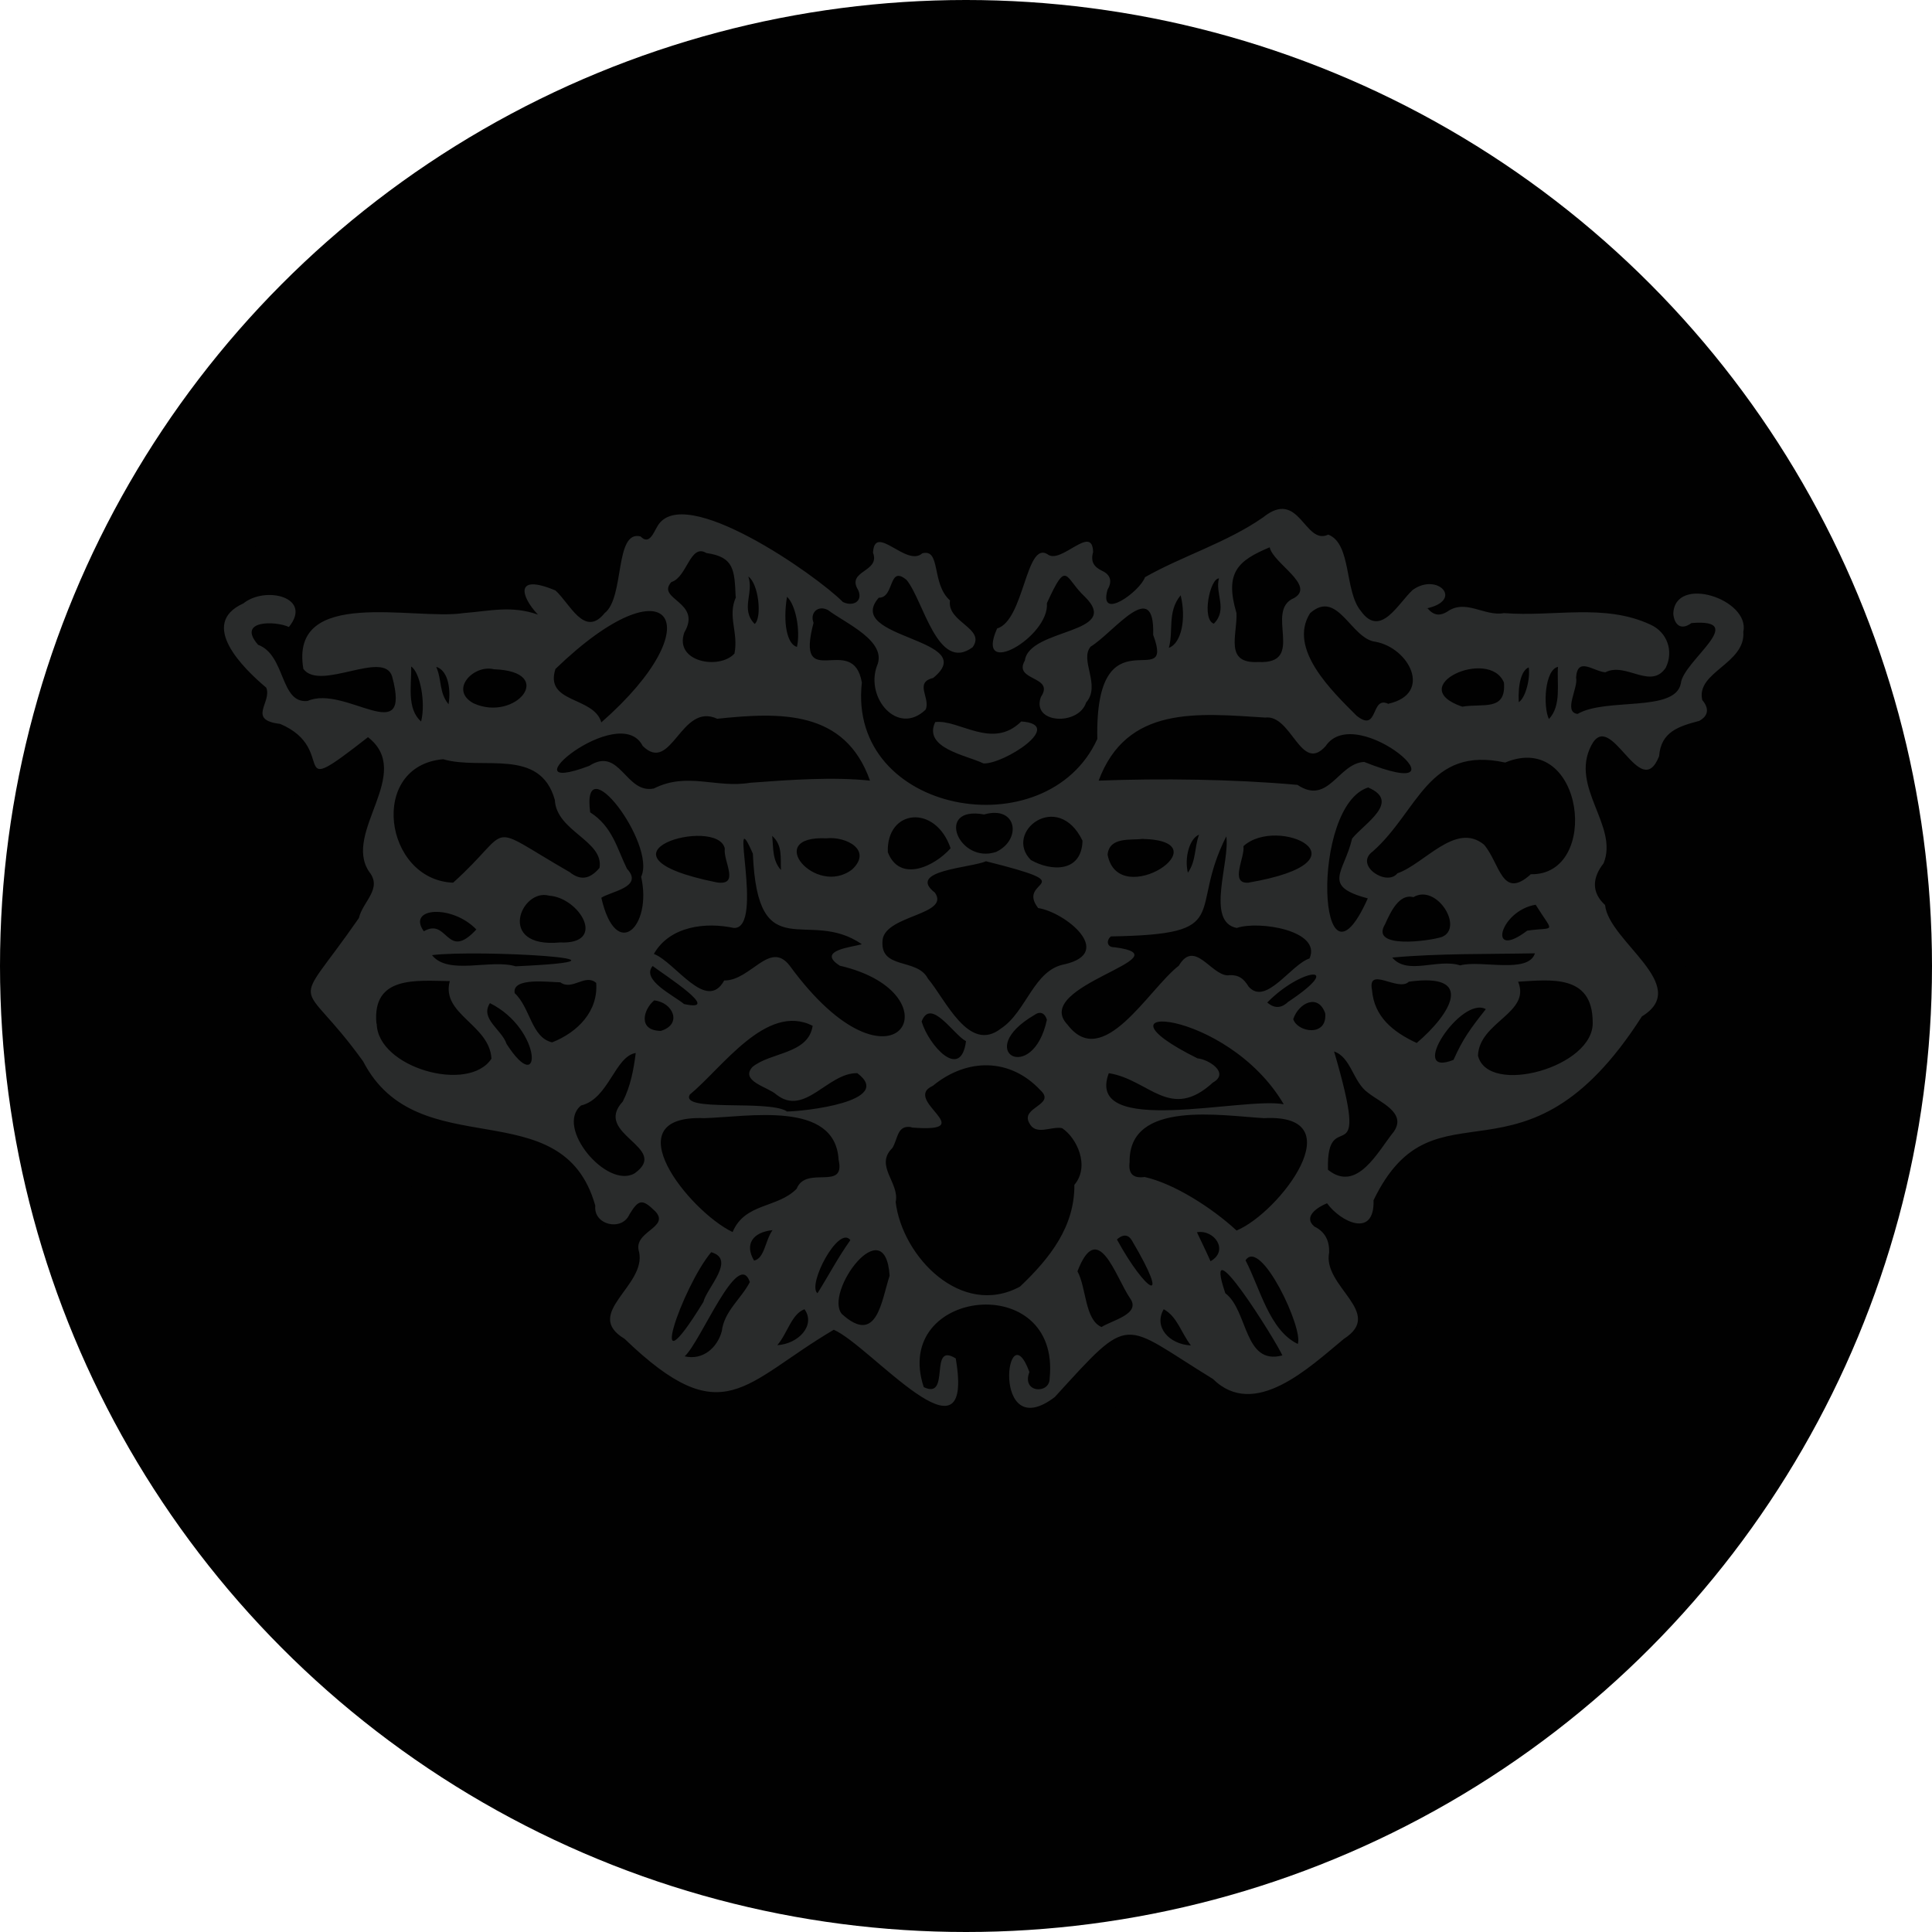 <?xml version="1.0" encoding="UTF-8"?>
<svg id="Layer_1" xmlns="http://www.w3.org/2000/svg" width="64" height="64" viewBox="0 0 64 64">
  <g id="Layer_2-2">
    <circle id="bg" cx="32" cy="32" r="32" fill="#010101"/>
    <g id="black">
      <path d="M41.74,48.36h-.27c-.42-.15-.89-.24-1.26-.47-.79-.49-1.56-1.03-2.3-1.59-.24-.18-.36-.18-.57,0-.57.49-1.15.98-1.74,1.44-.49.38-1.07.62-1.7.47-.45-.11-.87-.36-1.35-.56,0,0-.04.04-.09.08-.05.04-.1.09-.16.13-.84.59-1.7.48-2.5-.03-.66-.43-1.25-.95-1.84-1.47-.25-.22-.4-.29-.67-.05-1.04.94-2.18,1.73-3.58,2.04h-.62c-.57-.16-1.04-.49-1.5-.85-.26-.2-.59-.34-.92-.43-.37-.11-.66-.29-.9-.59-.35-.44-.7-.88-1.06-1.3-.35-.4-.47-.85-.32-1.37.17-.58.35-1.16.52-1.74.15-.49.06-.79-.38-1.05-.36-.22-.56-.52-.66-.91-.06-.22-.1-.45-.16-.66-.13-.43-.37-.57-.8-.45-.42.11-.83.26-1.26.34-1.19.23-2.32.12-3.28-.73-.19-.17-.38-.33-.58-.47-1.28-.89-2.09-2.16-2.47-3.6-.36-1.33.03-2.66.61-3.91.32-.7.63-1.42.79-2.17.09-.41.12-.84.29-1.24.16-.38,0-.61-.41-.65-.94-.1-1.24-.35-1.43-1.26-.07-.32-.22-.56-.55-.68-.7-.25-1.04-.75-1.02-1.49,0-.28-.09-.47-.34-.62-.47-.28-.73-.71-.84-1.24-.05-.23-.09-.46-.13-.69v-.34s.05-.1.06-.15c.07-.75.45-1.28,1.14-1.58.41-.18.82-.34,1.23-.52.46-.21.86-.15,1.22.22.18.18.36.37.57.49.24.14.51.27.78.3.55.06,1.12.11,1.67.07.5-.03,1.02-.14,1.49-.3.48-.17.93-.24,1.44-.16.29.04.64.02.89-.11.45-.24.89-.31,1.38-.23.56.09.93-.11,1.14-.65.3-.75.78-1.36,1.31-1.95.42-.46.95-.61,1.55-.54.84.1,1.61.4,2.36.79.71.38,1.46.69,2.18,1.06.61.32,1.11.24,1.63-.19.57-.47,1.22-.54,1.89-.16.13.07.3.11.45.11.31,0,.53.14.68.39.14.23.27.48.4.72.27.51.55,1.01.84,1.56.09-.16.16-.28.23-.4.3-.54.59-1.08.89-1.62.22-.4.51-.71,1.03-.65.07,0,.16-.02.23-.06.76-.47,1.45-.33,2.11.21.44.35.93.39,1.44.13.59-.3,1.17-.62,1.78-.89.71-.32,1.43-.68,2.18-.89.71-.21,1.48-.18,2.07.38.56.54,1.05,1.14,1.36,1.87.3.71.59.88,1.36.77.4-.06.77-.02,1.12.2.31.19.65.26,1.02.17.45-.11.88-.1,1.3.12.54.29,1.12.38,1.72.35.42-.02.84-.1,1.26-.07.48.04.88-.06,1.22-.39.16-.15.32-.3.47-.45.33-.34.71-.37,1.13-.18.34.16.67.37,1.03.45.84.18,1.23.73,1.35,1.52.16.97.03,1.85-.83,2.48-.31.23-.42.56-.45.92-.05.53-.26.98-.76,1.17-.49.18-.69.51-.83.99-.24.84-.56,1.04-1.39,1.05-.14,0-.34.11-.41.22-.06.1,0,.29.03.43.08.25.23.48.27.72.12.75.28,1.47.61,2.16.26.55.49,1.13.67,1.72.28.92.45,1.87.15,2.8-.36,1.08-.87,2.09-1.72,2.88-.42.4-.92.71-1.36,1.09-.86.77-1.87.97-2.97.79-.49-.08-.97-.24-1.46-.37-.52-.14-.78,0-.91.53-.05.2-.09.4-.14.6-.1.37-.29.66-.63.86-.47.29-.58.56-.41,1.09.16.5.31,1,.48,1.5.23.69.05,1.27-.45,1.79-.27.28-.52.58-.74.89-.29.41-.66.68-1.14.83-.22.07-.45.14-.62.27-.63.49-1.31.86-2.11.97h0Z" fill="#010101"/>
    </g>
    <g id="inner">
      <path d="M47.29,20.15c.23.28.45.23.64.12.62-.45,1.24.16,1.89.04,1.67.13,3.32-.33,4.85.38.56.25.78.88.51,1.43-.5.74-1.32-.2-2,.15-.38-.02-.93-.54-.97.18.08.33-.44,1.14.05,1.2.93-.55,3.23-.04,3.42-1.01.07-.74,2.29-2.16.35-2-.35.26-.57.05-.6-.31.05-1.3,2.55-.48,2.32.6.08,1.06-1.58,1.33-1.36,2.26.23.27.21.52-.1.69-.68.18-1.27.36-1.33,1.17-.63,1.58-1.6-1.62-2.25-.35-.71,1.38.92,2.66.41,3.9-.38.48-.4.97.05,1.38.12,1.21,2.89,2.67,1.22,3.69-3.93,6.15-6.84,1.85-8.89,6.09.04,1.27-1.09.72-1.54.1-.3.12-.81.44-.42.77.37.18.5.49.49.86-.23,1.13,1.85,1.99.49,2.86-1.14.94-2.96,2.69-4.34,1.33-3.07-1.88-2.66-2.23-5.24.6-2.13,1.62-1.61-2.93-.84-.83-.27.7.67.74.67.22.38-3.62-5.25-2.99-4.17.28.91.44.15-1.52,1.06-.95.65,3.8-2.82-.42-4.04-.95-2.99,1.76-3.65,3.46-6.93.3-1.4-.84.73-1.75.48-2.88-.22-.68,1.04-.8.54-1.34-.43-.42-.55-.41-.86.1-.25.57-1.2.35-1.13-.29-1.09-3.88-5.87-1.26-7.69-4.78-2.15-2.99-2.42-1.46-.14-4.75.12-.54.79-.97.34-1.53-.89-1.31,1.5-3.26-.04-4.46-2.81,2.2-.91.41-2.91-.44-1.11-.13-.26-.72-.46-1.2-.76-.64-2.26-2.11-.76-2.79.73-.59,2.31-.21,1.51.78-.45-.21-1.74-.23-1.02.59.92.34.72,1.96,1.64,1.86,1.25-.55,3.46,1.63,2.8-.81-.27-.9-2.38.5-2.94-.25-.47-2.74,3.68-1.6,5.3-1.85.89-.07,1.59-.26,2.47.05-.56-.59-.8-1.38.58-.8.48.43.96,1.58,1.63.75.67-.52.32-2.76,1.19-2.54.29.3.43-.13.56-.34.85-1.47,5.26,1.62,6.14,2.51.31.16.68,0,.51-.39-.41-.66.74-.59.49-1.24.05-1,1.11.49,1.63.02.63-.17.29,1,.92,1.56-.11.73,1.2.92.75,1.55-1.16.86-1.63-1.56-2.19-2.23-.61-.51-.39.6-.92.59-1.19,1.37,3.43,1.34,1.8,2.66-.64.15-.07.68-.25,1.05-.92.88-2-.39-1.61-1.45.36-.82-1.04-1.41-1.62-1.85-.34-.18-.61.1-.48.42-.63,2.38,1.31.28,1.6,1.98-.49,4.37,6.13,5.53,7.8,1.87-.09-4.33,2.6-1.44,1.85-3.45.06-1.95-1.3-.08-2.07.39-.38.44.35,1.28-.15,1.85-.25.78-1.82.71-1.5-.18.48-.71-.93-.52-.53-1.21.15-1.08,3.24-.87,1.99-2.11-.68-.63-.58-1.28-1.26.21.09,1.12-2.41,2.55-1.65.84.9-.27.95-2.91,1.67-2.46.44.36,1.49-1.03,1.51-.07-.09.32.03.49.3.62.28.13.34.35.18.62-.31,1.07,1.07.07,1.24-.41,1.23-.7,2.7-1.14,3.91-1.98,1.21-.98,1.37.94,2.16.57.78.3.53,1.87,1.08,2.53.65.91,1.23-.25,1.72-.7.83-.59,1.71.36.43.62h0ZM30.2,37.34c-.49-.09-.45.39-.64.69-.6.59.25,1.15.11,1.79.22,1.81,2.18,3.85,4.12,2.8,1-.95,1.81-1.99,1.8-3.37.53-.63.07-1.57-.41-1.88-.36-.07-.88.27-1.09-.18-.28-.52.91-.59.37-1.08-1-1.07-2.43-1.07-3.56-.14-1.05.47,1.65,1.57-.71,1.38h0ZM32.66,28.53c-.48.22-2.65.3-1.69,1.04.51.73-1.59.74-1.73,1.54-.13,1.04,1.14.6,1.5,1.31.58.68,1.35,2.49,2.42,1.65.85-.56,1.08-1.95,2.12-2.13,1.65-.39.01-1.72-.89-1.86-.76-.98,1.63-.71-1.73-1.55h0ZM50.7,28.96c2.34.06,1.78-4.79-.84-3.7-2.55-.56-2.87,1.6-4.38,2.94-.64.46.46,1.18.81.73.9-.31,1.93-1.72,2.87-.95.53.62.59,1.84,1.54.99h0ZM14.68,25.15c-2.49.22-1.96,4,.33,4.09,2.07-1.86.96-2.02,3.86-.35.34.27.65.26.99-.14.15-.9-1.43-1.21-1.48-2.25-.49-1.76-2.41-.97-3.7-1.35h0ZM28.82,25.86c-.83-2.35-2.97-2.27-5.06-2.05-1.21-.56-1.51,1.85-2.47.9-.77-1.52-4.69,1.76-1.77.66,1.02-.66,1.2.94,2.14.75,1.11-.56,2.06,0,3.19-.19,1.34-.1,2.77-.2,3.97-.07h0ZM36.38,25.86c2.07-.08,4.48-.05,6.6.14,1.03.69,1.35-.72,2.21-.76,3.73,1.49-.25-2.07-1.28-.52-.82.91-1.12-1.06-2-.95-2.24-.14-4.59-.41-5.52,2.1h0ZM24.27,40.81c.41-.97,1.48-.78,2.12-1.43.31-.79,1.63.09,1.39-.96-.11-1.98-3.01-1.42-4.45-1.38-3.06-.12-.51,3.07.93,3.77h0ZM40.97,40.76c1.42-.6,3.92-3.88.9-3.72-1.41-.08-4.48-.61-4.45,1.45-.05.4.12.55.5.5.98.22,2.24,1.03,3.04,1.77ZM40.63,27.69c-1.31,2.57.32,3.26-3.83,3.33-.16.13-.14.37.13.36,2.42.32-2.8,1.27-1.57,2.56,1.18,1.56,2.69-1.18,3.69-1.95.52-.88,1.05.29,1.61.32.37-.04.54.11.7.37.57.66,1.4-.73,2.02-.93.41-.93-1.69-1.26-2.41-1.01-1.05-.2-.21-2.21-.35-3.05h0ZM21.66,31.6c.71.27,1.74,1.95,2.33.88.88.01,1.51-1.35,2.17-.49,3.48,4.76,5.66.93,1.66,0-.8-.51.43-.62.73-.71-1.78-1.24-3.45.83-3.61-3-.85-1.95.41,2.5-.63,2.46-.92-.2-2.12-.07-2.65.86h0ZM52.76,33.85c-.01-1.59-1.41-1.39-2.47-1.33.43,1.04-1.29,1.33-1.33,2.45.33,1.35,3.87.38,3.8-1.12h0ZM12.48,33.91c.02,1.45,3.04,2.32,3.8,1.16-.06-1.13-1.68-1.47-1.38-2.57-1.08-.01-2.58-.2-2.43,1.41h0ZM19.92,23.93c3.74-3.28,2.28-5.44-1.52-1.77-.37,1.15,1.27.9,1.52,1.77ZM46,23.31c1.46-.33.69-1.84-.43-2.05-.82-.09-1.25-1.76-2.17-.95-.75,1.18.73,2.59,1.54,3.4.74.59.45-.69,1.06-.39h0ZM26.05,36.82c.56,0,3.6-.33,2.35-1.27-.98-.02-1.74,1.45-2.68.71-.27-.25-1.21-.44-.8-.91.59-.5,1.86-.42,2-1.37-1.53-.77-2.99,1.39-4.07,2.28-.33.59,2.56.16,3.21.55h0ZM42.52,36.57c-1.89-3.2-6.73-3.43-2.85-1.51.36.03,1.08.48.51.8-1.42,1.3-2.11-.1-3.45-.31-.81,2.15,4.47.77,5.79,1.03h0ZM42.06,18.13c-1.05.44-1.5.83-1.1,2.18.03.73-.41,1.68.72,1.62,1.61.08.18-1.7,1.19-2.12.72-.42-.7-1.15-.81-1.68h0ZM24.37,19.77c-.04-.89-.05-1.32-.97-1.45-.54-.33-.64.81-1.16.96-.52.58,1.03.65.43,1.67-.35.98,1.16,1.25,1.66.7.14-.7-.24-1.23.05-1.87ZM44.19,34.82c1.28,4.36-.26,1.66-.2,3.93.97.78,1.66-.62,2.18-1.26.44-.63-.45-.97-.85-1.29-.5-.35-.56-1.18-1.13-1.37h0ZM21.07,34.88c-.7.1-.9,1.52-1.82,1.74-.88.71.85,2.78,1.77,2.25,1.21-.86-1.4-1.29-.39-2.38.26-.51.36-1.06.43-1.61ZM45.34,26.08c-1.96.58-1.69,7.4-.03,3.68-1.55-.41-.78-.86-.52-1.98.4-.5,1.63-1.22.54-1.69h0ZM21.24,29.04c.51-1.07-1.99-4.4-1.69-2.13.74.47.89,1.2,1.22,1.87.57.61-.55.75-.85.96.49,2.14,1.69.95,1.32-.69h0ZM46.93,34.55c1.12-.95,1.97-2.34-.26-2.03-.35.35-1.38-.54-1.22.28.07.87.68,1.38,1.48,1.75h0ZM18.29,34.53c.86-.34,1.53-1.04,1.46-1.97-.37-.32-.79.27-1.19-.02-.36,0-1.61-.18-1.51.36.52.48.55,1.47,1.24,1.63h0ZM35.69,42.11c.3.54.24,1.61.8,1.85.33-.22,1.33-.43.94-.96-.48-.71-1.06-2.66-1.74-.88h0ZM29.47,42.26c-.15-2.22-2.19.56-1.58,1.27,1.17,1.06,1.31-.46,1.58-1.27ZM46.82,29.72c-.47-.13-.76.5-.94.9-.5.82,1.43.56,1.88.42.75-.3-.17-1.78-.94-1.32ZM18.55,31.22c1.57.07.66-1.48-.36-1.55-.93-.26-1.76,1.75.36,1.55ZM41.35,29.24c4.2-.72.98-2.25-.16-1.21.06.36-.47,1.25.16,1.21h0ZM31.49,28.1c-.5-1.47-2.13-1.3-2.08.13.39,1.01,1.53.49,2.08-.13ZM23.74,29.23c.79.12.21-.7.27-1.12-.23-1.1-4.83.2-.27,1.12ZM35.86,27.85c-.82-1.7-2.63-.28-1.71.64.67.38,1.68.42,1.71-.64ZM48.44,23.41c.67-.12,1.46.17,1.38-.8-.49-1.17-3.34.13-1.38.8ZM16.36,22.17c-.66-.17-1.5.68-.67,1.13,1.4.63,2.77-1.06.67-1.13ZM27.38,27.77c-2.12-.1-.35,1.96.85,1.03.68-.64-.2-1.1-.85-1.03ZM37.84,27.79c-.37.05-1.09-.08-1.15.52.36,1.9,3.9-.46,1.15-.52ZM32.6,26.98c-1.65-.3-.84,1.66.4,1.24.86-.41.69-1.55-.4-1.24ZM41.26,41.75c.48.92.79,2.32,1.73,2.77.2-.49-1.23-3.54-1.73-2.77ZM23.56,41.48c-.96,1.14-2.25,4.89-.26,1.65.12-.48,1.09-1.41.26-1.65ZM22.68,44.93c.6.14,1.08-.28,1.23-.83.08-.67.64-1.07.93-1.63-.39-1.14-1.62,1.97-2.16,2.46ZM42.48,44.9c-.22-.5-2.7-4.46-1.89-2.06.76.57.61,2.4,1.89,2.06ZM50.85,31.58c-1.57.03-3.2,0-4.73.14.5.6,1.51.02,2.25.26.68-.19,2.27.3,2.48-.41ZM14.31,31.64c.54.68,1.94.12,2.77.37,4.87-.22-1.28-.56-2.77-.37ZM30.53,33.84c.24.8,1.3,1.97,1.47.65-.41-.21-1.17-1.46-1.47-.65ZM34.68,33.78c-.07-.23-.23-.29-.41-.16-2.06,1.2-.06,2.35.41.16ZM49.22,33.43c-.82-.46-2.63,2.3-1.07,1.68.31-.7.57-1.05,1.07-1.68ZM16.23,33.23c-.34.52.39.87.55,1.35,1.18,1.84,1.21-.47-.55-1.35ZM50.87,29.97c-1.2.2-1.61,1.87-.28.86.94-.14.9.13.28-.86ZM15.78,30.79c-.81-.84-2.31-.73-1.74.06.8-.47.75,1.01,1.74-.06ZM37,41.06c.95,1.74,1.83,2.29.5.04-.1-.18-.27-.25-.5-.04ZM21.89,34.15c.73-.22.4-.95-.22-1.01-.36.3-.55,1,.22,1.01ZM43.9,33.57c-.23-.67-.88-.35-1.06.19.14.44,1.13.6,1.06-.19ZM28.17,41.08c-.39-.51-1.44,1.49-1.09,1.76.36-.57.67-1.17,1.09-1.76ZM41.98,33.21c.28.24.51.15.69-.02,1.94-1.29.43-1.13-.69.02ZM21.62,32c-.39.46.69.97,1.04,1.26,1.31.29-.66-.97-1.04-1.26ZM25.75,44.56c.7-.04,1.28-.66.9-1.19-.43.16-.56.79-.9,1.19ZM39.45,44.57c-.34-.45-.45-.95-.9-1.2-.34.58.17,1.16.9,1.2ZM39.11,19.72c-.45.55-.23,1.16-.39,1.74.42-.15.58-.98.39-1.74h0ZM51.61,22.09c-.44.1-.5,1.31-.3,1.73.42-.45.26-1.16.3-1.73ZM13.95,23.9c.16-.64-.04-1.64-.33-1.82.02.6-.16,1.39.33,1.82ZM26.07,19.77c-.14.86,0,1.57.33,1.66.12-.54-.04-1.4-.33-1.66ZM25,20.67c.25-.21.13-1.34-.21-1.57.19.54-.27,1.08.21,1.57ZM40.38,19.16c-.3,0-.58,1.36-.17,1.5.47-.47.03-1.01.17-1.5ZM25.59,40.75c-.66.07-.93.47-.61,1.01.35-.08.36-.65.61-1.01ZM40.1,41.78c.62-.35.13-1.06-.45-.96.15.32.3.62.45.96ZM39.72,27.65c-.32.13-.49.77-.37,1.26.28-.4.21-.83.37-1.26ZM50.31,23.26c.22-.13.39-.78.33-1.15-.23.09-.36.53-.33,1.15ZM14.45,22.09c.19.42.09.86.41,1.24.09-.6-.06-1.14-.41-1.24h0ZM25.58,27.69c.04.39,0,.81.29,1.13-.02-.4.06-.82-.29-1.13Z" fill="#292b2b"/>
      <path d="M32.58,25.29c-.55-.27-2.01-.5-1.6-1.37.79-.1,1.89.93,2.85-.02,1.49.1-.59,1.42-1.25,1.39Z" fill="#292b2b"/>
    </g>
  </g>
</svg>